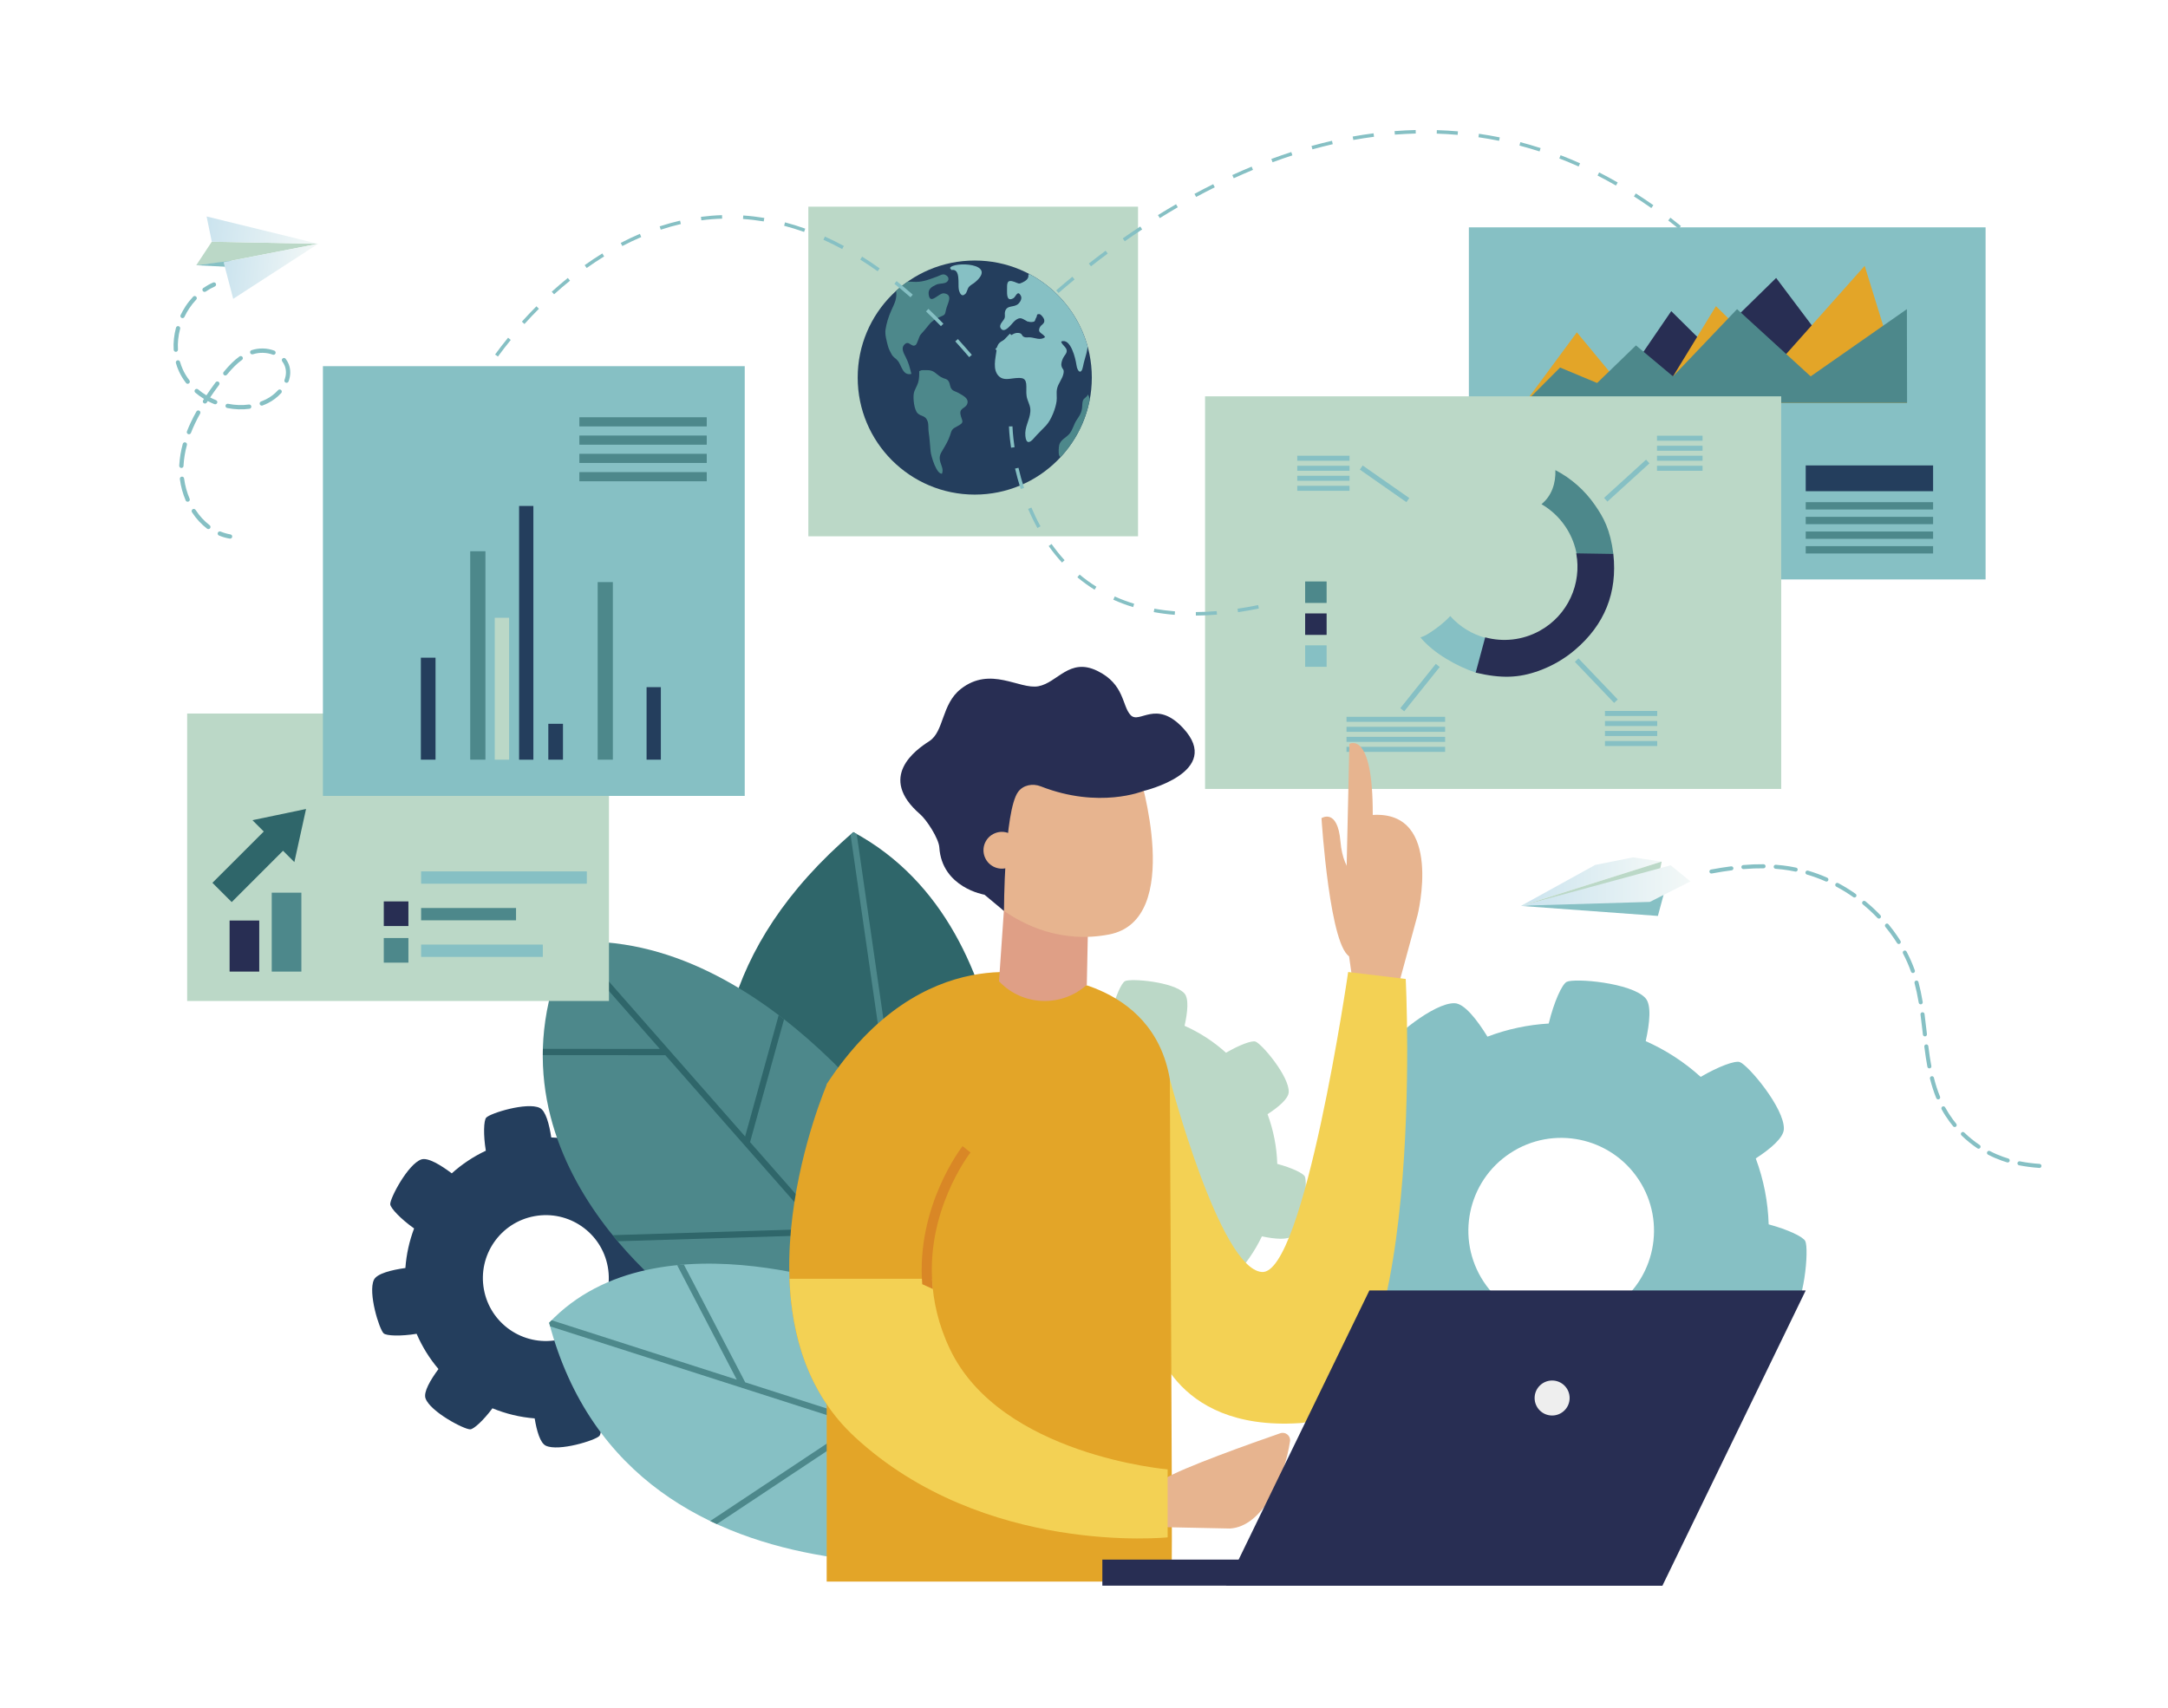 <?xml version="1.0" encoding="utf-8"?>
<svg version="1.1"  xmlns="http://www.w3.org/2000/svg" xmlns:xlink="http://www.w3.org/1999/xlink"
	 x="0px" y="0px" viewBox="0 0 618 487" style="enable-background:new 0 0 618 487;" xml:space="preserve">
<style type="text/css">
	.st0{fill:transparent;}
	.st1{fill:#86C0C4;}
	.st2{fill:#282E53;}
	.st3{fill:#E3A528;}
	.st4{fill:#4D888B;}
	.st5{fill:#BBD8C7;}
	.st6{fill:#243E5D;}
	.st7{fill:#2F666A;}
	.st8{fill:url(#SVGID_1_);}
	.st9{fill:url(#SVGID_2_);}
	.st10{fill:url(#SVGID_3_);}
	.st11{fill:url(#SVGID_4_);}
	.st12{fill:#E7B48F;}
	.st13{fill:#F3D154;}
	.st14{fill:#DF9F86;}
	.st15{fill:#D98726;}
	.st16{clip-path:url(#SVGID_6_);}
	.st17{fill:#EEEEEE;}
</style>
<rect class="st0" width="618" height="487"/>
<g>
	<rect x="418.71" y="64.82" class="st1" width="147.29" height="100.39"/>
</g>
<g>
	
		<rect x="466.08" y="33.53" transform="matrix(-1.836970e-16 1 -1 -1.836970e-16 591.356 -393.357)" class="st0" width="52.55" height="130.95"/>
	<g>
		<polygon class="st2" points="467.35,101.95 476.4,88.71 486.46,98.67 506.3,79.25 528.57,108.88 489.14,113.93 464.83,108.25 		
			"/>
		<polygon class="st3" points="434.65,114.87 449.49,94.76 462.11,109.99 464.83,111.09 476.9,107.31 489.14,87.29 506.3,104.16 
			531.54,75.79 543.62,114.87 		"/>
		<polygon class="st4" points="434.65,114.87 444.71,104.79 455.27,109.2 466.34,98.48 476.9,107.31 495.16,88.14 516.14,107.31 
			543.57,88.14 543.62,114.87 		"/>
	</g>
</g>
<g>
	<rect x="343.51" y="113" class="st5" width="164.23" height="111.94"/>
	<g>
		<g>
			<path class="st4" d="M454.72,144.1c-3.01-4.39-6.94-7.77-11.35-10.06c0.13,3.67-0.99,7.29-3.96,9.71c2.6,1.51,4.91,3.6,6.72,6.24
				c3.04,4.44,4.13,9.64,3.46,14.58c0.57-0.26,1.18-0.45,1.82-0.57c0.41-0.02,0.82-0.04,1.22-0.06c0.49-0.69,0.96-1.39,1.4-2.12
				c0.29-0.48,0.6-1.38,1-1.8c0.01-0.02,0.03-0.03,0.04-0.04c0.12-0.24,0.23-0.48,0.35-0.72c0.93-1.96,2.77-0.51,4.48-1.32
				C459,150.86,457.05,147.5,454.72,144.1z"/>
			<path class="st1" d="M424.98,188.98c0.09,0,0.17,0,0.26,0.01c0,0,0.01,0,0.01-0.01c-0.13-0.64-0.27-1.27-0.45-1.91
				c-0.08-0.27-0.16-0.54-0.23-0.81c-0.01-0.03-0.01-0.05-0.02-0.07c-0.24-0.76-0.48-1.52-0.71-2.28c-0.21-0.67-0.27-1.34-0.22-2
				c-3.86-1.02-7.44-3.13-10.22-6.26c-1.78,1.92-3.81,3.47-6.06,4.91c-0.79,0.51-1.61,0.91-2.44,1.18
				c3.79,4.58,10.44,8.24,15.78,10.04C422.23,190.25,422.74,188.98,424.98,188.98z"/>
			<path class="st0" d="M414.49,176.79c-1.01-0.97-1.93-2.05-2.75-3.25c-6.51-9.5-4.08-22.47,5.41-28.97
				c7.62-5.22,17.47-4.69,24.43,0.63l4.61-9.51c-10.98-7.14-22.78-6.98-34.93,0.28c-14.24,9.76-17.88,29.21-8.12,43.46
				c0.81,1.19,1.69,2.29,2.63,3.33L414.49,176.79z"/>
			<path class="st2" d="M459.89,157.94l-10.57-0.17c1.61,8.61-2.35,17.65-10.44,22.1c-4.93,2.71-10.48,3.22-15.52,1.85l-2.71,10.06
				c7.32,1.72,12.26,1.54,17.97-0.51c3.75-1.35,7.24-3.35,10.28-5.93C457.37,178.18,461.11,168.98,459.89,157.94z"/>
		</g>
		<g>
			<g>
				<rect x="472.34" y="124.23" class="st1" width="12.98" height="1.43"/>
			</g>
			<g>
				<rect x="472.34" y="127.09" class="st1" width="12.98" height="1.43"/>
			</g>
			<g>
				<rect x="472.34" y="129.94" class="st1" width="12.98" height="1.43"/>
			</g>
			<g>
				<rect x="472.34" y="132.8" class="st1" width="12.98" height="1.43"/>
			</g>
		</g>
		<g>
			<g>
				<rect x="383.83" y="204.38" class="st1" width="28.11" height="1.43"/>
			</g>
			<g>
				<rect x="383.83" y="207.23" class="st1" width="28.11" height="1.43"/>
			</g>
			<g>
				<rect x="383.83" y="210.09" class="st1" width="28.11" height="1.43"/>
			</g>
			<g>
				<rect x="383.83" y="212.94" class="st1" width="28.11" height="1.43"/>
			</g>
		</g>
		<g>
			<g>
				<rect x="457.5" y="202.71" class="st1" width="14.9" height="1.43"/>
			</g>
			<g>
				<rect x="457.5" y="205.57" class="st1" width="14.9" height="1.43"/>
			</g>
			<g>
				<rect x="457.5" y="208.42" class="st1" width="14.9" height="1.43"/>
			</g>
			<g>
				<rect x="457.5" y="211.28" class="st1" width="14.9" height="1.43"/>
			</g>
		</g>
		<g>
			<g>
				<rect x="369.79" y="129.94" class="st1" width="14.9" height="1.43"/>
			</g>
			<g>
				<rect x="369.79" y="132.8" class="st1" width="14.9" height="1.43"/>
			</g>
			<g>
				<rect x="369.79" y="135.65" class="st1" width="14.9" height="1.43"/>
			</g>
			<g>
				<rect x="369.79" y="138.51" class="st1" width="14.9" height="1.43"/>
			</g>
		</g>
		<g>
			
				<rect x="455.49" y="136.37" transform="matrix(0.74 -0.673 0.673 0.74 28.395 347.586)" class="st1" width="16.2" height="1.43"/>
		</g>
		<g>
			
				<rect x="396.85" y="195.17" transform="matrix(0.625 -0.78 0.78 0.625 -1.101 389.477)" class="st1" width="16.2" height="1.43"/>
		</g>
		<g>
			
				<rect x="393.92" y="130.06" transform="matrix(0.573 -0.82 0.82 0.573 55.259 382.384)" class="st1" width="1.43" height="16.2"/>
		</g>
		<g>
			
				<rect x="454.35" y="186.2" transform="matrix(0.723 -0.691 0.691 0.723 -8.239 368.039)" class="st1" width="1.43" height="16.2"/>
		</g>
		<g>
			<rect x="372.04" y="165.79" class="st4" width="6.12" height="6.12"/>
			<rect x="381.32" y="167.43" class="st0" width="11.22" height="3.06"/>
			<rect x="372.04" y="174.9" class="st2" width="6.12" height="6.12"/>
			<rect x="381.32" y="176.53" class="st0" width="11.22" height="3.06"/>
			<rect x="372.04" y="184" class="st1" width="6.12" height="6.12"/>
			<rect x="381.32" y="185.63" class="st0" width="11.22" height="3.06"/>
		</g>
	</g>
</g>
<rect x="230.42" y="58.93" class="st5" width="93.98" height="93.98"/>
<g>
	<path class="st6" d="M138.6,318.66c-0.72,0.8-0.86,4.91-0.11,9.43c-3.58,1.68-6.84,3.87-9.71,6.45c-3.21-2.41-6.85-4.62-8.72-3.95
		c-3.8,1.36-8.91,11.06-8.82,12.76c0.06,1.09,2.97,4.19,6.8,6.9c-1.35,3.58-2.2,7.37-2.48,11.28c-3.98,0.56-8.13,1.58-8.98,3.38
		c-1.72,3.65,1.52,14.12,2.79,15.26c0.8,0.72,4.88,0.86,9.39,0.12c1.59,3.69,3.7,7.07,6.23,10.05c-2.31,3.12-4.33,6.57-3.69,8.37
		c1.36,3.8,11.06,8.91,12.76,8.82c1.02-0.05,3.76-2.57,6.32-6c3.79,1.56,7.84,2.55,12.03,2.88c0.59,3.58,1.57,7.03,3.19,7.79
		c3.65,1.72,14.12-1.52,15.26-2.79c0.64-0.72,0.82-4.09,0.32-8.04c4.04-1.7,7.71-4.02,10.9-6.83c2.82,1.97,5.72,3.51,7.32,2.93
		c3.8-1.36,8.91-11.06,8.82-12.76c-0.05-0.94-2.21-3.36-5.25-5.74c1.56-4,2.49-8.29,2.69-12.71c3.37-0.6,6.5-1.56,7.22-3.1
		c1.72-3.64-1.52-14.12-2.79-15.26c-0.72-0.65-4.11-0.82-8.07-0.31c-1.8-3.92-4.21-7.45-7.07-10.52c2.1-2.93,3.8-6.03,3.2-7.7
		c-1.36-3.79-11.06-8.91-12.76-8.82c-1.02,0.05-3.79,2.6-6.36,6.06c-3.77-1.35-7.77-2.14-11.89-2.3c-0.58-3.8-1.58-7.62-3.3-8.43
		C150.22,314.15,139.74,317.39,138.6,318.66z M173.25,361.18c1.78,9.75-4.68,19.1-14.43,20.88c-9.75,1.78-19.1-4.68-20.88-14.43
		c-1.78-9.75,4.68-19.1,14.43-20.88C162.12,344.97,171.47,351.43,173.25,361.18z"/>
	<g>
		<path class="st0" d="M180.3,359.75c2.53,13.85-6.68,27.18-20.54,29.71c-13.85,2.53-27.18-6.68-29.71-20.54
			c-2.53-13.85,6.68-27.18,20.54-29.71C164.45,336.68,177.78,345.89,180.3,359.75z M130.41,368.85
			c2.49,13.66,15.63,22.74,29.29,20.25c13.66-2.49,22.74-15.63,20.25-29.29c-2.49-13.66-15.63-22.74-29.29-20.25
			C137,342.06,127.92,355.2,130.41,368.85z"/>
	</g>
	<g>
		<path class="st0" d="M141.4,330c0.01,0.17,0.02,0.34,0.02,0.51c2.41-1.02,4.97-1.8,7.65-2.29c19.86-3.63,38.97,9.58,42.6,29.45
			c2.37,13.01-2.47,25.69-11.67,33.91c0,0,0,0,0,0c0.07,0.16,0.12,0.31,0.18,0.47c9.41-8.33,14.38-21.23,11.96-34.47
			c-3.67-20.12-23.03-33.5-43.15-29.83C146.33,328.24,143.8,329.01,141.4,330z"/>
		<path class="st0" d="M131.19,391.47c-5.84-5.23-10.05-12.36-11.57-20.65c-0.03-0.16-0.05-0.32-0.08-0.49
			c-0.14,0.09-0.29,0.16-0.44,0.24c0.02,0.11,0.03,0.22,0.05,0.33c1.53,8.36,5.77,15.56,11.64,20.85
			C130.93,391.66,131.06,391.56,131.19,391.47z"/>
	</g>
</g>
<g>
	<path class="st1" d="M395.57,298.62c-0.51,1.5,1.67,7.15,5.29,12.87c-3.89,4.35-7.05,9.19-9.45,14.35
		c-5.74-1.42-11.95-2.31-14.1-0.33c-4.37,4.03-5.72,20.15-4.61,22.41c0.71,1.45,6.44,3.97,13.2,5.44
		c0.23,5.63,1.26,11.27,3.14,16.73c-5.08,3.06-10.13,6.83-10.24,9.77c-0.23,5.94,10.2,18.29,12.58,19.11
		c1.49,0.51,7.12-1.65,12.81-5.25c4.29,4.1,9.1,7.45,14.26,10.04c-1.33,5.56-2.09,11.41-0.18,13.48c4.03,4.37,20.15,5.72,22.41,4.61
		c1.35-0.66,3.62-5.66,5.12-11.8c6.04-0.07,12.11-1.06,17.99-3.03c2.87,4.52,6.19,8.63,8.83,8.73c5.94,0.23,18.29-10.2,19.11-12.58
		c0.46-1.34-1.24-6.02-4.21-11.1c4.5-4.64,8.14-9.9,10.85-15.56c4.96,1.05,9.78,1.46,11.62-0.24c4.37-4.03,5.72-20.15,4.61-22.41
		c-0.61-1.25-4.93-3.28-10.43-4.77c-0.19-6.34-1.4-12.69-3.68-18.8c4.23-2.76,7.91-5.87,8.01-8.37c0.23-5.94-10.2-18.29-12.58-19.11
		c-1.35-0.46-6.05,1.25-11.13,4.23c-4.71-4.27-10.01-7.68-15.67-10.19c1.15-5.19,1.69-10.38-0.1-12.3
		c-4.03-4.37-20.15-5.72-22.41-4.61c-1.35,0.66-3.64,5.71-5.14,11.89c-5.9,0.35-11.78,1.58-17.46,3.74
		c-2.98-4.83-6.54-9.42-9.33-9.53C408.74,285.8,396.39,296.24,395.57,298.62z M467.12,336.34c8.04,12.2,4.66,28.62-7.54,36.65
		c-12.2,8.04-28.62,4.66-36.65-7.54c-8.04-12.2-4.66-28.62,7.54-36.65C442.67,320.75,459.08,324.13,467.12,336.34z"/>
	<g>
		<path class="st0" d="M475.87,330.32c11.42,17.34,6.61,40.74-10.73,52.16c-17.34,11.42-40.74,6.61-52.16-10.73
			c-11.42-17.34-6.61-40.74,10.73-52.16C441.04,308.17,464.44,312.98,475.87,330.32z M413.42,371.46
			c11.26,17.09,34.33,21.84,51.42,10.58c17.09-11.26,21.84-34.33,10.58-51.42c-11.26-17.09-34.33-21.84-51.42-10.58
			C406.9,331.3,402.16,354.36,413.42,371.46z"/>
	</g>
	<g>
		<path class="st0" d="M405.92,312.4c0.11,0.22,0.22,0.45,0.32,0.68c2.69-2.77,5.7-5.3,9.06-7.51
			c24.86-16.38,58.41-9.47,74.79,15.39c10.72,16.28,11.46,36.28,3.72,52.75c0,0,0,0,0,0c0.18,0.17,0.35,0.35,0.51,0.54
			c7.97-16.73,7.26-37.11-3.65-53.68c-16.59-25.18-50.57-32.18-75.76-15.59C411.6,307.17,408.6,309.67,405.92,312.4z"/>
		<path class="st0" d="M427.52,401.7c-10.94-3.73-20.77-10.97-27.61-21.35c-0.13-0.2-0.25-0.41-0.38-0.62
			c-0.15,0.2-0.3,0.39-0.46,0.58c0.09,0.14,0.17,0.28,0.26,0.42c6.9,10.47,16.8,17.78,27.83,21.58
			C427.27,402.11,427.39,401.9,427.52,401.7z"/>
	</g>
</g>
<g>
	<path class="st5" d="M282.22,293.81c-0.39,1.13,1.26,5.39,3.98,9.7c-2.93,3.28-5.31,6.93-7.13,10.82
		c-4.33-1.07-9.01-1.74-10.63-0.25c-3.29,3.04-4.31,15.19-3.48,16.89c0.53,1.09,4.85,2.99,9.95,4.1c0.17,4.24,0.95,8.49,2.37,12.61
		c-3.83,2.31-7.63,5.15-7.72,7.36c-0.18,4.48,7.69,13.78,9.49,14.4c1.13,0.39,5.36-1.24,9.66-3.96c3.23,3.09,6.86,5.62,10.75,7.57
		c-1,4.19-1.58,8.6-0.13,10.16c3.04,3.29,15.19,4.31,16.89,3.48c1.02-0.5,2.73-4.27,3.86-8.89c4.55-0.06,9.13-0.8,13.56-2.29
		c2.16,3.41,4.66,6.5,6.66,6.58c4.48,0.18,13.78-7.69,14.4-9.49c0.35-1.01-0.94-4.54-3.17-8.36c3.39-3.5,6.14-7.46,8.18-11.73
		c3.74,0.79,7.37,1.1,8.76-0.18c3.29-3.04,4.31-15.19,3.48-16.89c-0.46-0.94-3.72-2.48-7.86-3.59c-0.14-4.78-1.06-9.56-2.77-14.17
		c3.19-2.08,5.96-4.42,6.04-6.31c0.18-4.48-7.69-13.78-9.49-14.4c-1.01-0.35-4.56,0.94-8.39,3.19c-3.55-3.22-7.55-5.79-11.81-7.68
		c0.87-3.91,1.27-7.82-0.07-9.27c-3.04-3.29-15.19-4.31-16.89-3.48c-1.02,0.5-2.75,4.31-3.87,8.96c-4.44,0.26-8.88,1.19-13.16,2.82
		c-2.25-3.64-4.93-7.1-7.04-7.19C292.15,284.15,282.84,292.02,282.22,293.81z M336.16,322.24c6.06,9.2,3.51,21.57-5.69,27.63
		c-9.2,6.06-21.57,3.51-27.63-5.69c-6.06-9.2-3.51-21.57,5.69-27.63C317.73,310.5,330.1,313.04,336.16,322.24z"/>
	<g>
		<path class="st0" d="M342.75,317.71c8.61,13.07,4.98,30.71-8.09,39.32c-13.07,8.61-30.71,4.98-39.32-8.09
			c-8.61-13.07-4.98-30.71,8.09-39.32C316.5,301.01,334.14,304.64,342.75,317.71z M295.67,348.72c8.49,12.89,25.88,16.46,38.76,7.98
			c12.89-8.49,16.46-25.88,7.98-38.76c-8.49-12.89-25.88-16.46-38.76-7.98C290.76,318.44,287.19,335.83,295.67,348.72z"/>
	</g>
	<g>
		<path class="st0" d="M290.02,304.2c0.09,0.17,0.17,0.34,0.24,0.51c2.03-2.09,4.3-4,6.83-5.66c18.74-12.34,44.03-7.14,56.37,11.6
			c8.08,12.27,8.64,27.35,2.8,39.76c0,0,0,0,0,0c0.13,0.13,0.26,0.27,0.39,0.4c6.01-12.61,5.48-27.97-2.75-40.46
			c-12.5-18.98-38.12-24.26-57.11-11.75C294.3,300.25,292.04,302.14,290.02,304.2z"/>
		<path class="st0" d="M306.3,371.51c-8.25-2.81-15.66-8.27-20.81-16.09c-0.1-0.15-0.19-0.31-0.29-0.46
			c-0.11,0.15-0.23,0.3-0.35,0.44c0.07,0.1,0.13,0.21,0.2,0.31c5.2,7.89,12.66,13.4,20.98,16.26
			C306.12,371.82,306.21,371.66,306.3,371.51z"/>
	</g>
</g>
<g>
	<g>
		<path class="st7" d="M286.77,346.11c0,0,8.84-80.68-43.52-108.86c-77.68,66.6-11.98,142.82-11.98,142.82L286.77,346.11z"/>
		<path class="st4" d="M243.25,237.25c-0.27,0.23-0.53,0.46-0.8,0.7l13.66,94.66L206,300.24c-0.08,0.66-0.16,1.32-0.23,1.97
			l50.67,32.73l3.94,27.31l1.65-1.01l-7.86-54.45l0,0l25.71-23.11c-0.21-0.61-0.41-1.22-0.63-1.83l-25.39,22.82l-9.65-66.87
			C243.9,237.61,243.58,237.42,243.25,237.25L243.25,237.25z"/>
	</g>
	<g>
		<path class="st4" d="M262.53,332.97c0,0-43.4-68.32-100.21-64.33c-29.17,61.97,35,105.01,35,105.01l69.42,13.82L262.53,332.97z"/>
		<path class="st7" d="M221.97,289.44l-9.57,34.59l-48.73-55.46c-0.45,0.02-0.9,0.04-1.35,0.07c-0.11,0.24-0.22,0.48-0.33,0.73
			l26.1,29.7l-33.34-0.03c-0.01,0.32-0.01,0.63-0.01,0.95l0,0.84l34.92,0.03l43.5,49.5l-58.52,1.81c0.48,0.59,0.96,1.17,1.43,1.74
			l58.62-1.81l30.89,35.15l1.17,0.23l-0.14-1.75l-52.8-60.09l9.69-35.02C222.99,290.22,222.49,289.83,221.97,289.44z"/>
	</g>
	<g>
		<path class="st1" d="M250.27,369.71c0,0-62.55-25.52-93.74,7.44c23.67,89.58,139.29,65.79,139.29,65.79L250.27,369.71z"/>
		<g>
			<path class="st4" d="M156.54,377.14c0.09,0.35,0.19,0.68,0.28,1.03l87.12,27.94l-41.49,27.56c0.63,0.3,1.26,0.6,1.89,0.88
				l41.77-27.74l34.03,10.91l-1.46-2.34l-66.25-21.25l-17.49-33.58c-0.64,0.05-1.28,0.11-1.92,0.17l17,32.64l-52.78-16.93
				C157.01,376.67,156.77,376.9,156.54,377.14L156.54,377.14z"/>
		</g>
	</g>
</g>
<g>
	<g>
		<polygon class="st5" points="60.37,68.92 55.94,75.63 63.74,74.76 90.69,69.51 		"/>
		<polygon class="st1" points="55.94,75.63 68.95,76.29 65.97,74.32 		"/>
		
			<linearGradient id="SVGID_1_" gradientUnits="userSpaceOnUse" x1="897.817" y1="59.521" x2="930.287" y2="59.521" gradientTransform="matrix(-0.994 -0.113 -0.113 0.994 989.554 111.079)">
			<stop  offset="6.300000e-07" style="stop-color:#F3F8F7"/>
			<stop  offset="1" style="stop-color:#CAE3EE"/>
		</linearGradient>
		<polygon class="st8" points="60.37,68.92 58.9,61.72 90.69,69.51 		"/>
		
			<linearGradient id="SVGID_2_" gradientUnits="userSpaceOnUse" x1="897.817" y1="69.343" x2="924.002" y2="69.343" gradientTransform="matrix(-0.994 -0.113 -0.113 0.994 989.554 111.079)">
			<stop  offset="6.300000e-07" style="stop-color:#F3F8F7"/>
			<stop  offset="1" style="stop-color:#CAE3EE"/>
		</linearGradient>
		<polygon class="st9" points="90.69,69.51 63.74,74.76 66.48,85.2 		"/>
	</g>
	<g>
		<g>
			<path class="st1" d="M57.97,83.12c-0.06-0.04-0.12-0.1-0.17-0.16c-0.19-0.28-0.12-0.66,0.16-0.85c0.88-0.6,1.81-1.13,2.77-1.55
				c0.31-0.14,0.67,0,0.81,0.31c0.14,0.31,0,0.67-0.31,0.81c-0.89,0.39-1.75,0.88-2.57,1.44C58.45,83.26,58.18,83.25,57.97,83.12z"
				/>
		</g>
		<g>
			<g>
				<path class="st1" d="M59.06,150.75c-0.01-0.01-0.02-0.01-0.03-0.02c-1.64-1.24-3.09-2.81-4.31-4.68
					c-0.18-0.28-0.1-0.66,0.18-0.85c0.28-0.19,0.66-0.1,0.85,0.18c1.14,1.75,2.49,3.22,4.02,4.37c0.27,0.2,0.32,0.59,0.12,0.86
					C59.69,150.87,59.32,150.93,59.06,150.75z M53.15,142.96c-0.1-0.06-0.18-0.16-0.22-0.27c-0.83-1.95-1.39-4-1.66-6.1
					c-0.04-0.34,0.19-0.64,0.53-0.69c0.33-0.04,0.64,0.19,0.68,0.53c0.26,1.99,0.79,3.94,1.58,5.78c0.13,0.31-0.01,0.67-0.32,0.8
					C53.53,143.09,53.32,143.07,53.15,142.96z M51.37,133.32c-0.17-0.11-0.28-0.31-0.28-0.54l0.02-0.3
					c0.12-1.94,0.45-3.94,0.99-5.92c0.09-0.33,0.42-0.52,0.75-0.43c0.33,0.09,0.52,0.42,0.43,0.75c-0.52,1.91-0.84,3.82-0.95,5.68
					l-0.01,0.28c-0.01,0.34-0.3,0.6-0.64,0.59C51.57,133.41,51.46,133.38,51.37,133.32z M53.52,123.71
					c-0.24-0.16-0.34-0.46-0.23-0.73c0.71-1.83,1.62-3.73,2.7-5.65c0.16-0.29,0.54-0.4,0.83-0.23c0.28,0.15,0.4,0.54,0.23,0.83
					c-1.05,1.87-1.93,3.72-2.62,5.5c-0.12,0.31-0.48,0.47-0.79,0.35C53.59,123.76,53.56,123.74,53.52,123.71z M58.09,114.96
					c-0.28-0.18-0.36-0.56-0.18-0.84c0.08-0.13,0.16-0.25,0.24-0.38c-0.88-0.53-1.71-1.13-2.48-1.79c-0.26-0.22-0.29-0.6-0.07-0.86
					c0.22-0.26,0.6-0.29,0.86-0.07c0.74,0.62,1.53,1.19,2.37,1.7c0.79-1.18,1.66-2.4,2.63-3.71c0.2-0.27,0.59-0.33,0.86-0.13
					c0.27,0.2,0.33,0.58,0.13,0.86c-0.94,1.26-1.78,2.44-2.55,3.58c0.54,0.28,1.1,0.54,1.67,0.77c0.32,0.13,0.46,0.48,0.34,0.8
					c-0.13,0.31-0.48,0.46-0.8,0.34c-0.65-0.26-1.28-0.55-1.89-0.88c-0.09,0.14-0.19,0.29-0.28,0.43
					C58.76,115.07,58.38,115.15,58.09,114.96C58.1,114.96,58.09,114.96,58.09,114.96z M53.17,109.33c-0.06-0.04-0.1-0.08-0.15-0.14
					c-0.82-1.06-1.5-2.19-2.04-3.38c-0.33-0.74-0.62-1.52-0.84-2.31c-0.09-0.32,0.1-0.66,0.42-0.76c0.33-0.09,0.66,0.1,0.76,0.42
					c0.21,0.73,0.47,1.45,0.78,2.14c0.49,1.1,1.13,2.15,1.89,3.13c0.21,0.27,0.16,0.65-0.11,0.86
					C53.67,109.47,53.38,109.47,53.17,109.33z M64.55,116.24c-0.2-0.13-0.31-0.38-0.26-0.63c0.07-0.33,0.39-0.55,0.72-0.48
					c2.01,0.4,4.01,0.47,5.94,0.21c0.33-0.05,0.64,0.19,0.69,0.52c0.05,0.33-0.19,0.64-0.52,0.69c-2.07,0.28-4.21,0.21-6.35-0.22
					C64.69,116.31,64.62,116.28,64.55,116.24z M49.78,100.21c-0.15-0.1-0.26-0.27-0.27-0.47c-0.13-2.09,0.1-4.21,0.66-6.31
					c0.09-0.33,0.42-0.52,0.75-0.43c0.33,0.09,0.52,0.42,0.43,0.75c-0.53,1.97-0.74,3.97-0.62,5.92c0.02,0.34-0.24,0.63-0.57,0.65
					C50.02,100.31,49.89,100.28,49.78,100.21z M74.28,115.55c-0.1-0.07-0.19-0.17-0.23-0.29c-0.12-0.32,0.04-0.67,0.36-0.79
					c0.48-0.18,0.95-0.39,1.41-0.61c1.28-0.64,2.48-1.55,3.45-2.62c0.23-0.25,0.61-0.27,0.86-0.04c0.25,0.23,0.27,0.61,0.04,0.86
					c-1.07,1.18-2.39,2.18-3.81,2.89c-0.49,0.24-1,0.47-1.52,0.66C74.65,115.69,74.44,115.66,74.28,115.55z M63.89,106.96
					c-0.02-0.01-0.03-0.02-0.05-0.04c-0.26-0.21-0.3-0.6-0.09-0.86c1.61-1.96,3.04-3.37,4.52-4.43c0.27-0.2,0.66-0.13,0.85,0.14
					c0.2,0.27,0.13,0.66-0.14,0.85c-1.38,0.99-2.74,2.33-4.28,4.2C64.5,107.08,64.15,107.13,63.89,106.96z M51.7,90.61
					c-0.25-0.17-0.35-0.49-0.22-0.77c0.42-0.87,0.89-1.72,1.42-2.53c0.64-0.97,1.37-1.89,2.15-2.72c0.23-0.25,0.62-0.26,0.86-0.02
					c0.25,0.23,0.26,0.62,0.02,0.86c-0.74,0.78-1.42,1.64-2.02,2.55c-0.5,0.75-0.95,1.55-1.34,2.38c-0.14,0.31-0.51,0.43-0.81,0.29
					C51.74,90.64,51.72,90.63,51.7,90.61z M81.34,109.04c-0.23-0.15-0.34-0.45-0.24-0.72c0.53-1.41,0.55-2.77,0.06-4.03
					c-0.17-0.44-0.41-0.86-0.7-1.24c-0.21-0.27-0.16-0.65,0.11-0.86c0.27-0.21,0.65-0.16,0.86,0.11c0.36,0.47,0.66,0.99,0.88,1.55
					c0.59,1.53,0.57,3.22-0.05,4.9c-0.12,0.32-0.47,0.48-0.79,0.36C81.41,109.08,81.37,109.06,81.34,109.04z M71.56,100.93
					c-0.11-0.07-0.2-0.18-0.24-0.32c-0.11-0.32,0.07-0.67,0.39-0.77c2.08-0.69,4.44-0.64,6.47,0.13c0.31,0.12,0.48,0.47,0.36,0.79
					c-0.12,0.32-0.47,0.48-0.79,0.36c-1.75-0.66-3.86-0.7-5.66-0.11C71.9,101.06,71.71,101.03,71.56,100.93z"/>
			</g>
		</g>
		<g>
			<path class="st1" d="M62.32,152.63c-0.24-0.16-0.34-0.47-0.23-0.74c0.13-0.31,0.49-0.46,0.8-0.33c0.9,0.37,1.84,0.64,2.8,0.81
				c0.33,0.06,0.56,0.37,0.5,0.7c-0.06,0.33-0.37,0.56-0.71,0.5c-1.05-0.18-2.08-0.47-3.06-0.88
				C62.38,152.67,62.35,152.65,62.32,152.63z"/>
		</g>
	</g>
</g>
<g>
	<g>
		
			<linearGradient id="SVGID_3_" gradientUnits="userSpaceOnUse" x1="690.395" y1="251.376" x2="730.542" y2="251.376" gradientTransform="matrix(-1 0 0 1 1164.07 0)">
			<stop  offset="6.300000e-07" style="stop-color:#F3F8F7"/>
			<stop  offset="1" style="stop-color:#CAE3EE"/>
		</linearGradient>
		<polygon class="st10" points="433.53,258.3 454.7,246.62 465.51,244.45 473.67,245.65 		"/>
		<polyline class="st5" points="433.53,258.3 473.17,248.11 473.67,245.65 		"/>
		<polygon class="st1" points="474.3,254.91 474.25,254.99 472.59,261.15 433.63,258.3 		"/>
		
			<linearGradient id="SVGID_4_" gradientUnits="userSpaceOnUse" x1="682.196" y1="252.474" x2="730.284" y2="252.474" gradientTransform="matrix(-1 0 0 1 1164.07 0)">
			<stop  offset="6.300000e-07" style="stop-color:#F3F8F7"/>
			<stop  offset="1" style="stop-color:#CAE3EE"/>
		</linearGradient>
		<polygon class="st11" points="481.87,251.3 476.22,246.71 433.79,258.23 470.31,257.15 		"/>
	</g>
	<g>
		<path class="st1" d="M571.05,329.85c-1.3-0.46-2.58-1.01-3.81-1.66c-0.28-0.15-0.63-0.04-0.78,0.25
			c-0.15,0.28-0.04,0.63,0.25,0.78c1.28,0.67,2.62,1.24,3.96,1.72c0.49,0.17,0.98,0.33,1.47,0.48c0.18,0.06,0.37,0.02,0.51-0.09
			c0.1-0.07,0.17-0.17,0.21-0.3c0.09-0.3-0.08-0.63-0.39-0.72C571.99,330.17,571.52,330.01,571.05,329.85z"/>
		<path class="st1" d="M493.46,247.01c-1.8,0.23-3.67,0.53-5.72,0.91c-0.31,0.06-0.52,0.36-0.46,0.67c0.06,0.31,0.36,0.52,0.67,0.46
			c2.03-0.38,3.88-0.67,5.66-0.9c0.1-0.01,0.19-0.05,0.27-0.11c0.16-0.12,0.26-0.32,0.23-0.54
			C494.06,247.19,493.77,246.97,493.46,247.01z"/>
		<path class="st1" d="M503.06,247.45c0.14-0.1,0.23-0.27,0.23-0.46c0-0.32-0.25-0.58-0.57-0.58c-1.85-0.02-3.8,0.06-5.81,0.23
			c-0.32,0.03-0.55,0.31-0.52,0.62c0.03,0.32,0.3,0.55,0.62,0.53c1.97-0.16,3.89-0.24,5.7-0.22
			C502.85,247.57,502.97,247.52,503.06,247.45z"/>
		<path class="st1" d="M559.93,322.91c-0.23-0.22-0.59-0.23-0.81,0.01c-0.22,0.23-0.22,0.59,0.01,0.81c1.4,1.36,2.93,2.61,4.55,3.69
			c0.21,0.14,0.47,0.13,0.66-0.02c0.05-0.04,0.1-0.09,0.14-0.14c0.18-0.26,0.11-0.62-0.16-0.8
			C562.76,325.42,561.28,324.22,559.93,322.91z"/>
		<path class="st1" d="M557.56,321.22c0.25-0.2,0.28-0.56,0.08-0.81c-0.33-0.4-0.64-0.8-0.95-1.22c-0.82-1.11-1.56-2.27-2.21-3.46
			c-0.15-0.28-0.5-0.38-0.78-0.23c-0.27,0.15-0.38,0.5-0.23,0.78c0.67,1.24,1.45,2.45,2.3,3.59c0.32,0.43,0.64,0.85,0.98,1.26
			c0.2,0.24,0.54,0.28,0.79,0.1C557.54,321.23,557.55,321.23,557.56,321.22z"/>
		<path class="st1" d="M552.71,313.42c0.04-0.02,0.09-0.04,0.12-0.07c0.21-0.15,0.29-0.43,0.19-0.68c-0.68-1.66-1.26-3.42-1.75-5.39
			c-0.08-0.31-0.39-0.5-0.7-0.42c-0.31,0.08-0.5,0.39-0.42,0.7c0.51,2.02,1.1,3.84,1.8,5.55
			C552.08,313.4,552.42,313.54,552.71,313.42z"/>
		<path class="st1" d="M537.44,264.28c0.48,0.59,0.95,1.18,1.4,1.79c0.68,0.92,1.33,1.87,1.93,2.82c0.17,0.27,0.52,0.35,0.79,0.18
			c0.01-0.01,0.02-0.02,0.04-0.03c0.24-0.18,0.31-0.51,0.14-0.77c-0.61-0.98-1.28-1.96-1.98-2.9c-0.46-0.62-0.94-1.24-1.43-1.83
			c-0.2-0.25-0.55-0.31-0.81-0.08C537.27,263.67,537.24,264.03,537.44,264.28z"/>
		<path class="st1" d="M542.46,271.85c0.88,1.69,1.65,3.43,2.28,5.2c0.11,0.3,0.44,0.45,0.74,0.35c0.05-0.02,0.1-0.05,0.15-0.08
			c0.2-0.15,0.29-0.41,0.2-0.66c-0.65-1.81-1.44-3.61-2.35-5.34c-0.15-0.28-0.5-0.39-0.78-0.24
			C542.43,271.21,542.31,271.56,542.46,271.85z"/>
		<path class="st1" d="M531.01,257.86c1.47,1.2,2.87,2.5,4.17,3.87c0.2,0.21,0.53,0.24,0.76,0.07c0.02-0.01,0.04-0.03,0.06-0.05
			c0.23-0.22,0.24-0.58,0.02-0.81c-1.33-1.4-2.77-2.73-4.27-3.96c-0.25-0.2-0.61-0.17-0.81,0.08
			C530.73,257.29,530.76,257.65,531.01,257.86z"/>
		<path class="st1" d="M520.39,251.3c0.2,0.09,0.41,0.06,0.58-0.06c0.08-0.06,0.14-0.14,0.18-0.23c0.13-0.29,0-0.63-0.29-0.76
			c-1.78-0.79-3.63-1.47-5.47-2.01c-0.31-0.09-0.63,0.08-0.72,0.39c-0.09,0.31,0.08,0.63,0.39,0.72
			C516.86,249.87,518.65,250.53,520.39,251.3z"/>
		<path class="st1" d="M548.77,295.49c0.1-0.01,0.2-0.05,0.28-0.11c0.16-0.12,0.25-0.32,0.23-0.53l-0.08-0.72
			c-0.19-1.67-0.38-3.34-0.6-5.01c-0.04-0.32-0.33-0.54-0.65-0.5c-0.32,0.04-0.54,0.33-0.5,0.65c0.22,1.66,0.41,3.32,0.6,4.98
			l0.08,0.72C548.17,295.3,548.45,295.52,548.77,295.49z"/>
		<path class="st1" d="M528.29,255.79c0.21,0.15,0.48,0.14,0.67-0.01c0.05-0.04,0.09-0.08,0.13-0.13c0.18-0.26,0.12-0.62-0.14-0.8
			c-1.59-1.12-3.26-2.15-4.96-3.06c-0.28-0.15-0.63-0.04-0.78,0.24c-0.15,0.28-0.04,0.63,0.24,0.78
			C525.12,253.69,526.74,254.69,528.29,255.79z"/>
		<path class="st1" d="M549.04,297.78c-0.32,0.04-0.54,0.33-0.5,0.64c0.28,2.24,0.56,4.06,0.87,5.73c0.06,0.31,0.36,0.52,0.67,0.46
			c0.09-0.02,0.17-0.05,0.24-0.1c0.17-0.13,0.27-0.34,0.22-0.57c-0.31-1.64-0.58-3.44-0.86-5.66
			C549.64,297.96,549.35,297.74,549.04,297.78z"/>
		<path class="st1" d="M575.77,331.12c-0.31-0.06-0.61,0.14-0.68,0.45c-0.06,0.31,0.14,0.61,0.45,0.68c1.8,0.35,3.69,0.6,5.78,0.75
			c0.14,0.01,0.28-0.03,0.38-0.11c0.13-0.1,0.22-0.25,0.23-0.42c0.02-0.32-0.22-0.59-0.53-0.62
			C579.36,331.71,577.52,331.47,575.77,331.12z"/>
		<path class="st1" d="M546.16,279.59c-0.31,0.08-0.49,0.4-0.41,0.71c0.45,1.69,0.84,3.52,1.19,5.58c0.05,0.31,0.35,0.53,0.66,0.47
			c0.09-0.02,0.18-0.05,0.25-0.11c0.17-0.12,0.26-0.34,0.23-0.56c-0.35-2.1-0.75-3.95-1.21-5.68
			C546.79,279.69,546.47,279.51,546.16,279.59z"/>
		<path class="st1" d="M508.24,246.76c-0.67-0.08-1.35-0.14-2.02-0.2c-0.32-0.02-0.59,0.21-0.62,0.53
			c-0.02,0.32,0.21,0.59,0.53,0.62c0.66,0.05,1.31,0.11,1.97,0.19c1.22,0.14,2.45,0.35,3.65,0.6c0.17,0.04,0.33-0.01,0.46-0.1
			c0.11-0.08,0.19-0.2,0.22-0.34c0.07-0.31-0.13-0.62-0.44-0.68C510.75,247.11,509.49,246.9,508.24,246.76z"/>
	</g>
</g>
<g>
	<path class="st12" d="M383.83,248.68c-1.88,4.14-2.16,8.82-0.79,13.16l2.4,17.07l2.93,1.97l10.92,4.51c-1.17-3.36,0-6.84,0-6.84
		l4.8-17.66c0,0,7.45-29.8-12.78-28.53c0.1-24.28-6.66-20.27-6.66-20.27l-0.47,20.99L383.83,248.68z"/>
	<path class="st13" d="M333.48,307.71c0,0,14.15,53.99,26.21,54.96c12.07,0.97,24.61-85.53,24.61-85.53l16.41,1.98
		c0,0,6.37,124.39-30.43,126.65c-36.8,2.26-41.66-25.24-41.66-25.24L333.48,307.71z"/>
	<path class="st3" d="M333.99,450.94c0.27-22.51-0.52-124.84-0.52-143.23c-4.86-28.59-36.03-29.15-36.03-29.15
		s-34.28-11.43-61.79,30.54v141.84H333.99z"/>
	<g>
		<path class="st14" d="M286.2,259.14l-1.43,20.67l0.68,0.65c6.78,6.46,17.39,6.6,24.35,0.34l0,0l0.32-15.55L286.2,259.14z"/>
	</g>
	<g>
		<path class="st12" d="M278.64,215.95l1.74,34.17c3.4-0.14,5.4,3.51,4.74,6.71c0.36,0.78,0.55,1.64,0.57,2.52
			c5.9,4.23,16.62,9.74,30.45,7.09c21.63-4.14,8.58-45.94,8.58-45.94L278.64,215.95z"/>
		<path class="st2" d="M267.76,241.61c-0.16-2.51-3.58-7.82-5.48-9.46c-12.24-10.59-1.29-18.32,2.59-20.81
			c4.3-2.76,3.45-10.55,9.02-14.91c8.5-6.65,16.68,0.24,22.12-0.77c5.44-1.01,8.82-8.24,16.73-4.41c7.91,3.83,7.04,10.04,9.57,12.66
			c2.54,2.62,7.19-4.62,14.91,3.65c11.74,12.58-11.28,17.97-11.28,17.97s-12.6,5.21-29.27-1.33c-2.29-0.9-5-0.4-6.45,1.58
			c-3.98,5.44-4.03,33.95-4.03,33.95l-5.56-4.63C280.63,255.11,268.5,253.09,267.76,241.61z"/>
		<path class="st12" d="M280.74,244.41c1.1,2.68,4.16,3.97,6.84,2.87c2.68-1.1,3.97-4.16,2.87-6.84c-1.1-2.68-4.16-3.97-6.84-2.87
			C280.92,238.66,279.64,241.73,280.74,244.41z"/>
	</g>
	<path class="st3" d="M235.73,309.1c0,0-28.86,66.6,7.96,100.62c36.82,34.02,86.81,28.23,86.81,28.23v-19.18
		c0,0-45.18-3.82-59.66-34.02c-14.48-30.2,5.79-56.34,5.79-56.34"/>
	<path class="st12" d="M327.54,435.33l23.05,0.48c9.36-0.52,15.59-14.49,17.14-24.88c0.23-1.56-1.3-2.8-2.79-2.28
		c-7.82,2.71-27.94,9.84-33.14,13.07L327.54,435.33z"/>
	<path class="st13" d="M265.69,364.6c0.3,6.31,1.77,13.12,5.14,20.15c14.48,30.2,62.01,34.2,62.01,34.2v19.38
		c0,0-52.34,5.42-89.16-28.61c-13.35-12.34-18.04-28.95-18.63-45.12H265.69z"/>
	<g>
		<path class="st15" d="M265.92,367.52c-1.01-0.46-2.03-0.9-3.03-1.37c-1.74-22.32,11.32-39.15,11.49-39.36l2.27,1.8
			C276.48,328.8,263.48,345.58,265.92,367.52z"/>
	</g>
	<path class="st12" d="M388.25,251.25c0,0-5.31-1.6-6.14-11.29c-0.83-9.69-5.41-6.69-5.41-6.69s2.38,38.21,8.47,39.64
		C391.26,274.35,388.25,251.25,388.25,251.25z"/>
</g>
<g>
	<g>
		<defs>
			<circle id="SVGID_5_" cx="277.86" cy="107.65" r="33.37"/>
		</defs>
		<use xlink:href="#SVGID_5_"  style="overflow:visible;fill:#243E5D;"/>
		<clipPath id="SVGID_6_">
			<use xlink:href="#SVGID_5_"  style="overflow:visible;"/>
		</clipPath>
		<g class="st16">
			<g>
				<path class="st4" d="M255.39,82.63c0.45,2.47-0.42,3.86-1.35,5.95c-0.74,1.65-1.37,3.65-1.62,5.42
					c-0.21,1.45,0.34,3.24,0.68,4.61c0.21,0.85,0.63,1.61,1.03,2.36c0.52,0.98,1.2,1.14,1.84,1.94c1.03,1.27,1.34,4.3,3.83,3.7
					c-0.48-1.81-0.72-3.03-1.63-4.81c-0.54-1.06-1.36-2.45-0.45-3.47c1.39-1.56,2,0.86,3.27,0.05c0.51-0.33,0.95-2.44,1.47-3.02
					c0.86-0.96,1.6-1.82,2.39-2.82c0.79-1,1.81-1.61,2.98-2.13c1.55-0.69,1.52-0.53,1.84-2.11c0.34-1.7,2.19-4.26-0.56-4.67
					c-1.5-0.22-4,3.57-4.39,0.27c-0.17-1.48,0.81-2.08,1.95-2.64c1.03-0.51,1.75-0.3,2.72-0.6c1.05-0.32,1.49-1.61,0.11-2.29
					c-0.81-0.4-1.62,0.22-2.36,0.48c-2.02,0.72-3.84,1.52-6.05,1.52c-1.94,0-4.88-0.58-5.55,1.84"/>
			</g>
			<g>
				<path class="st4" d="M262.03,105.82c0,1.13,0.01,2.18-0.31,3.25c-0.33,1.11-1.07,2.06-1.25,3.19c-0.22,1.36,0.09,4.63,1.15,5.61
					c1.03,0.95,2.24,0.54,2.82,2.3c0.29,0.88,0.14,1.99,0.27,2.91c0.28,1.88,0.38,3.73,0.57,5.65c0.14,1.38,1.66,6.48,3.24,6.33
					c0.44-1.21-0.1-2.08-0.44-3.21c-0.48-1.58-0.12-2.31,0.71-3.67c0.75-1.23,1.59-2.69,2.02-4.04c0.5-1.59,0.5-1.81,2.18-2.67
					c2.18-1.11,1.13-1.47,0.8-3.34c-0.33-1.89,1.47-1.61,1.95-3.03c0.54-1.6-1.49-2.44-2.6-3.11c-0.54-0.32-1.28-0.43-1.75-0.92
					c-0.73-0.76-0.49-1.68-1.02-2.41c-0.49-0.69-0.94-0.6-1.58-0.88c-0.99-0.44-1.37-0.84-2.25-1.53c-1.18-0.92-2.35-0.7-3.81-0.7"
					/>
			</g>
			<g>
				<path class="st1" d="M271.22,76.98c2.66-0.49,1.8,4.07,2.09,5.52c0.22,1.09,0.82,2.33,1.88,1.28c0.48-0.47,0.53-1.42,1.02-1.99
					c0.46-0.54,1.13-0.82,1.67-1.27c6.84-5.64-6.3-5.99-7.08-4.1"/>
			</g>
			<g>
				<path class="st1" d="M293.14,78.39c0.18,1.09-0.81,1.72-1.63,2.12c-1.17,0.57-1.04,0.33-2.34-0.14
					c-2.17-0.8-2.12,0.38-2.11,2.28c0,1.23-0.11,3.47,1.81,2.38c0.72-0.41,1.18-2.49,2.13-0.69c0.41,0.77-0.19,1.79-0.69,2.26
					c-1.27,1.21-3.27,0.23-3.82,2.25c-0.17,0.61,0.09,1.26-0.13,1.86c-0.26,0.74-1.66,1.82-1.16,2.77c1.05,1.99,3.22-1.25,3.97-1.92
					c2.3-2.05,2.68,0.4,4.95,0.25c1.18-0.08,0.76-0.45,1.27-1.27c0.34-0.54-0.04-1.04,0.89-0.98c0.47,0.03,1.26,1.1,1.36,1.52
					c0.31,1.31-0.83,1.35-1.26,2.32c-0.73,1.61,0.94,1.56,1.54,2.73c-1.39,1-2.77,0.2-4.21,0.06c-0.65-0.06-1.23,0.14-1.82-0.13
					c-0.76-0.34-0.38-1.02-1.59-1.14c-1.52-0.16-2.65,1.31-3.95,1.94c-1.65,0.8-2.06,1.3-2.27,3.01c-0.28,2.26-1.28,5.65,0.76,7.49
					c1.2,1.08,2.85,0.64,4.26,0.49c2.41-0.24,3.47-0.17,3.47,2.34c0,1.26-0.11,2.48,0.29,3.65c0.44,1.3,0.97,2.16,0.84,3.6
					c-0.21,2.46-1.67,4.28-1.41,6.9c0.21,2.11,1.13,2.15,2.4,0.64c1.12-1.32,2.38-2.45,3.53-3.7c1.44-1.56,2.7-4.83,2.97-6.9
					c0.15-1.14-0.11-2.33,0.11-3.45c0.32-1.64,1.61-2.92,1.87-4.53c0.2-1.22-0.31-0.99-0.57-1.99c-0.21-0.78,0.14-1.64,0.43-2.3
					c0.32-0.73,1.15-1.34,1.04-2.22c-0.11-0.96-1.41-1.57-1.57-2.5c2.72-1.16,4.11,4.95,4.34,6.64c0.28,2.06,1.43,2.85,1.87,0.5
					c0.25-1.31,0.64-2.5,0.97-3.73c0.84-3.2,0.11-4.59-1.31-7.28c-1.49-2.82-3.07-6.14-5.05-8.73c-2.38-3.11-6.59-4.9-9.82-6.91"/>
			</g>
			<g>
				<path class="st4" d="M310.11,112.47c-0.24,0.77-1.12,1-1.4,1.69c-0.23,0.58-0.19,1.76-0.3,2.41c-0.25,1.44-0.75,2.02-1.55,3.25
					c-0.81,1.24-1.07,2.76-2.05,3.9c-0.92,1.08-2.47,1.64-2.87,3.14c-0.15,0.58-0.26,2.44-0.02,2.99c0.66,1.55,2-0.95,2.69-1.93
					c1.62-2.31,2.77-4.85,4.18-7.26c1.43-2.45,2.49-4.84,1.62-7.63"/>
			</g>
		</g>
	</g>
</g>
<g>
	<polygon class="st2" points="514.73,367.93 390.35,367.93 349.48,452.09 473.89,452.09 	"/>
	<rect x="314.23" y="444.67" class="st2" width="159.66" height="7.43"/>
	<path class="st17" d="M437.45,398.6c0,2.76,2.23,4.99,4.99,4.99c2.76,0,4.99-2.23,4.99-4.99c0-2.76-2.23-4.99-4.99-4.99
		C439.69,393.61,437.45,395.85,437.45,398.6z"/>
</g>
<g>
	<rect x="53.35" y="203.44" class="st5" width="120.24" height="81.96"/>
</g>
<g>
	<g>
		<rect x="92.05" y="104.4" class="st1" width="120.24" height="122.53"/>
	</g>
	<g>
		<g>
			<rect x="165.15" y="118.97" class="st4" width="36.31" height="2.61"/>
		</g>
		<g>
			<rect x="165.15" y="124.18" class="st4" width="36.31" height="2.61"/>
		</g>
		<g>
			<rect x="165.15" y="129.39" class="st4" width="36.31" height="2.61"/>
		</g>
		<g>
			<rect x="165.15" y="134.61" class="st4" width="36.31" height="2.61"/>
		</g>
	</g>
	<g>
		<path class="st0" d="M106.13,133.83c-1.16-0.67-2.64-0.28-3.31,0.88c-0.67,1.16-0.28,2.64,0.88,3.31c1.11,0.65,2.52,0.3,3.22-0.76
			h32.5v-3.02h-32.79C106.49,134.08,106.33,133.94,106.13,133.83z"/>
		<path class="st0" d="M106.13,125.34c-1.16-0.67-2.64-0.28-3.31,0.88c-0.67,1.16-0.28,2.64,0.88,3.31
			c1.05,0.61,2.36,0.33,3.09-0.58h32.63v-3.02H106.8C106.62,125.7,106.4,125.5,106.13,125.34z"/>
		<path class="st0" d="M106.8,117.9c-0.18-0.23-0.4-0.43-0.67-0.58c-1.16-0.67-2.64-0.28-3.31,0.88c-0.67,1.16-0.28,2.64,0.88,3.31
			c1.05,0.61,2.36,0.33,3.09-0.58h32.63v-3.02H106.8z"/>
	</g>
	<g>
		<g>
			<rect x="119.97" y="187.52" class="st6" width="4.18" height="29.08"/>
			<rect x="141.03" y="176.14" class="st5" width="4.1" height="40.46"/>
			<rect x="126.8" y="170.5" class="st0" width="4.48" height="46.1"/>
			<rect x="147.97" y="144.26" class="st6" width="4.07" height="72.35"/>
			<rect x="134.04" y="157.17" class="st4" width="4.33" height="59.43"/>
		</g>
		<g>
			<rect x="156.3" y="206.37" class="st6" width="4.18" height="10.23"/>
			<rect x="177.37" y="199.41" class="st0" width="4.1" height="17.2"/>
			<rect x="163.13" y="184.78" class="st0" width="4.48" height="31.82"/>
			<rect x="184.31" y="195.92" class="st6" width="4.07" height="20.68"/>
			<rect x="170.37" y="165.97" class="st4" width="4.33" height="50.63"/>
		</g>
	</g>
</g>
<g>
	<polygon class="st7" points="83.91,245.8 87.24,230.66 71.96,233.85 75.19,237.08 60.55,251.71 66.05,257.2 80.68,242.57 	"/>
	<g>
		<rect x="65.45" y="262.46" class="st2" width="8.45" height="14.56"/>
		<rect x="77.46" y="254.52" class="st4" width="8.45" height="22.5"/>
		<rect x="89.38" y="243.93" class="st0" width="9.12" height="33.09"/>
	</g>
</g>
<g>
	<rect x="109.4" y="246.58" class="st0" width="7.02" height="7.02"/>
	<rect x="120.04" y="248.45" class="st1" width="47.24" height="3.51"/>
	<rect x="109.4" y="257.01" class="st2" width="7.02" height="7.02"/>
	<rect x="120.04" y="258.89" class="st4" width="27.06" height="3.51"/>
	<rect x="109.4" y="267.45" class="st4" width="7.02" height="7.02"/>
	<rect x="120.04" y="269.32" class="st1" width="34.69" height="3.51"/>
</g>
<g>
	<g>
		<g>
			<rect x="514.73" y="143.18" class="st4" width="36.31" height="2.09"/>
		</g>
		<g>
			<rect x="514.73" y="147.36" class="st4" width="36.31" height="2.09"/>
		</g>
		<g>
			<rect x="514.73" y="151.54" class="st4" width="36.31" height="2.09"/>
		</g>
		<g>
			<rect x="514.73" y="155.72" class="st4" width="36.31" height="2.09"/>
		</g>
	</g>
	<rect x="514.73" y="132.7" class="st6" width="36.31" height="7.35"/>
</g>
<g>
	<path class="st1" d="M284.47,100.22l-0.75-0.66c0.01-0.02,1.48-1.68,4.16-4.42l0.71,0.7C285.93,98.55,284.48,100.2,284.47,100.22z
		 M292.86,91.63l-0.69-0.72c1.43-1.37,2.91-2.76,4.4-4.11l0.67,0.74C295.76,88.88,294.28,90.26,292.86,91.63z M301.73,83.54
		l-0.65-0.76c1.51-1.31,3.06-2.61,4.6-3.88l0.64,0.77C304.77,80.94,303.23,82.24,301.73,83.54z M310.99,75.93l-0.62-0.79
		c1.59-1.24,3.2-2.47,4.79-3.65l0.6,0.8C314.17,73.47,312.57,74.69,310.99,75.93z M320.62,68.79l-0.57-0.82
		c1.65-1.16,3.32-2.3,4.98-3.39l0.55,0.83C323.93,66.5,322.26,67.64,320.62,68.79z M478.52,65.21c-0.99-0.8-1.99-1.59-2.98-2.35
		l0.61-0.79c1,0.77,2,1.56,3,2.37L478.52,65.21z M330.61,62.18l-0.53-0.85c1.72-1.07,3.45-2.11,5.16-3.1l0.5,0.86
		C334.05,60.08,332.32,61.11,330.61,62.18z M470.72,59.32c-1.64-1.15-3.31-2.27-4.96-3.33l0.54-0.84c1.66,1.06,3.35,2.19,5,3.35
		L470.72,59.32z M340.97,56.16l-0.48-0.88c1.77-0.96,3.57-1.89,5.34-2.77l0.45,0.89C344.52,54.28,342.73,55.21,340.97,56.16z
		 M460.64,52.9c-1.73-0.99-3.5-1.95-5.25-2.85l0.46-0.89c1.77,0.9,3.55,1.87,5.29,2.87L460.64,52.9z M351.69,50.82l-0.42-0.91
		c1.83-0.84,3.69-1.64,5.52-2.4l0.38,0.92C355.36,49.19,353.51,49.99,351.69,50.82z M450,47.47c-1.82-0.81-3.67-1.59-5.51-2.29
		l0.36-0.93c1.85,0.71,3.73,1.49,5.56,2.31L450,47.47z M362.75,46.26l-0.35-0.94c1.89-0.7,3.8-1.36,5.69-1.97l0.31,0.95
		C366.52,44.91,364.62,45.57,362.75,46.26z M438.86,43.18c-1.89-0.61-3.82-1.18-5.73-1.68l0.25-0.97c1.93,0.51,3.88,1.08,5.78,1.69
		L438.86,43.18z M374.12,42.58l-0.27-0.96c1.95-0.54,3.91-1.04,5.84-1.48l0.22,0.97C378,41.55,376.06,42.05,374.12,42.58z
		 M427.32,40.15c-1.94-0.39-3.92-0.74-5.88-1.02l0.14-0.99c1.98,0.29,3.98,0.63,5.94,1.03L427.32,40.15z M385.77,39.91l-0.18-0.98
		c1.98-0.36,3.98-0.67,5.95-0.92l0.13,0.99C389.72,39.25,387.74,39.56,385.77,39.91z M415.51,38.45c-1.97-0.17-3.98-0.29-5.96-0.35
		l0.03-1c2,0.06,4.03,0.18,6.02,0.35L415.51,38.45z M397.61,38.38l-0.08-1c2.01-0.16,4.03-0.26,6.02-0.31l0.02,1
		C401.61,38.13,399.6,38.23,397.61,38.38z"/>
</g>
<g>
	<path class="st1" d="M276.27,101.83c-1.31-1.53-2.64-3.04-3.96-4.49l0.74-0.67c1.33,1.46,2.66,2.98,3.98,4.51L276.27,101.83z
		 M141.94,101.66l-0.81-0.59c1.14-1.57,2.39-3.18,3.7-4.78l0.77,0.63C144.3,98.51,143.07,100.11,141.94,101.66z M268.21,92.99
		c-1.41-1.44-2.84-2.86-4.25-4.2l0.69-0.72c1.42,1.35,2.86,2.78,4.28,4.23L268.21,92.99z M149.5,92.38l-0.74-0.67
		c1.34-1.49,2.74-2.96,4.15-4.38l0.71,0.71C152.22,89.44,150.83,90.9,149.5,92.38z M259.54,84.76c-1.52-1.33-3.06-2.62-4.59-3.83
		l0.62-0.78c1.54,1.22,3.09,2.52,4.62,3.86L259.54,84.76z M157.95,83.91l-0.67-0.74c1.5-1.36,3.05-2.68,4.58-3.92l0.63,0.78
		C160.96,81.26,159.44,82.56,157.95,83.91z M250.18,77.34c-1.64-1.17-3.31-2.29-4.96-3.32l0.53-0.85c1.66,1.04,3.35,2.17,5.01,3.35
		L250.18,77.34z M167.24,76.41l-0.58-0.81c1.65-1.18,3.35-2.3,5.03-3.34l0.53,0.85C170.55,74.13,168.88,75.24,167.24,76.41z
		 M240.07,71.01c-1.77-0.96-3.57-1.85-5.34-2.65l0.41-0.91c1.8,0.81,3.62,1.71,5.41,2.68L240.07,71.01z M177.4,70.15l-0.46-0.89
		c1.8-0.94,3.64-1.81,5.46-2.59l0.39,0.92C180.99,68.36,179.17,69.22,177.4,70.15z M229.21,66.13c-1.89-0.67-3.8-1.27-5.69-1.76
		l0.25-0.97c1.91,0.5,3.85,1.1,5.77,1.79L229.21,66.13z M188.35,65.49l-0.31-0.95c1.92-0.63,3.88-1.18,5.82-1.63l0.22,0.97
		C192.17,64.32,190.25,64.86,188.35,65.49z M217.71,63.13c-1.96-0.32-3.95-0.56-5.91-0.69l0.07-1c1.99,0.13,4.01,0.37,6,0.7
		L217.71,63.13z M199.93,62.82l-0.13-0.99c2-0.26,4.02-0.43,6.02-0.49l0.03,1C203.89,62.4,201.9,62.56,199.93,62.82z"/>
</g>
<g>
	<path class="st1" d="M340.89,175.51l-0.01-1c1.93-0.01,3.93-0.1,5.95-0.27l0.08,1C344.88,175.41,342.85,175.5,340.89,175.51z
		 M334.86,175.3c-2.05-0.16-4.06-0.43-5.98-0.78l0.18-0.98c1.89,0.35,3.87,0.6,5.88,0.77L334.86,175.3z M352.91,174.55l-0.15-0.99
		c1.92-0.28,3.89-0.63,5.88-1.04l0.2,0.98C356.84,173.91,354.85,174.26,352.91,174.55z M323.01,173.1
		c-1.95-0.59-3.86-1.31-5.66-2.12l0.41-0.91c1.77,0.79,3.63,1.49,5.54,2.07L323.01,173.1z M312.01,168.14
		c-1.71-1.06-3.36-2.26-4.9-3.55l0.64-0.77c1.51,1.26,3.12,2.43,4.79,3.47L312.01,168.14z M302.73,160.4
		c-1.34-1.46-2.62-3.05-3.8-4.72l0.82-0.58c1.16,1.63,2.41,3.19,3.72,4.62L302.73,160.4z M295.72,150.55
		c-0.95-1.73-1.84-3.56-2.64-5.45l0.92-0.39c0.79,1.85,1.66,3.66,2.6,5.35L295.72,150.55z M290.96,139.43
		c-0.61-1.89-1.15-3.85-1.61-5.83l0.97-0.23c0.45,1.95,0.99,3.89,1.59,5.75L290.96,139.43z M288.21,127.65
		c-0.55-3.67-0.6-5.97-0.6-6.07l1-0.02c0,0.02,0.06,2.34,0.59,5.95L288.21,127.65z"/>
</g>
</svg>
